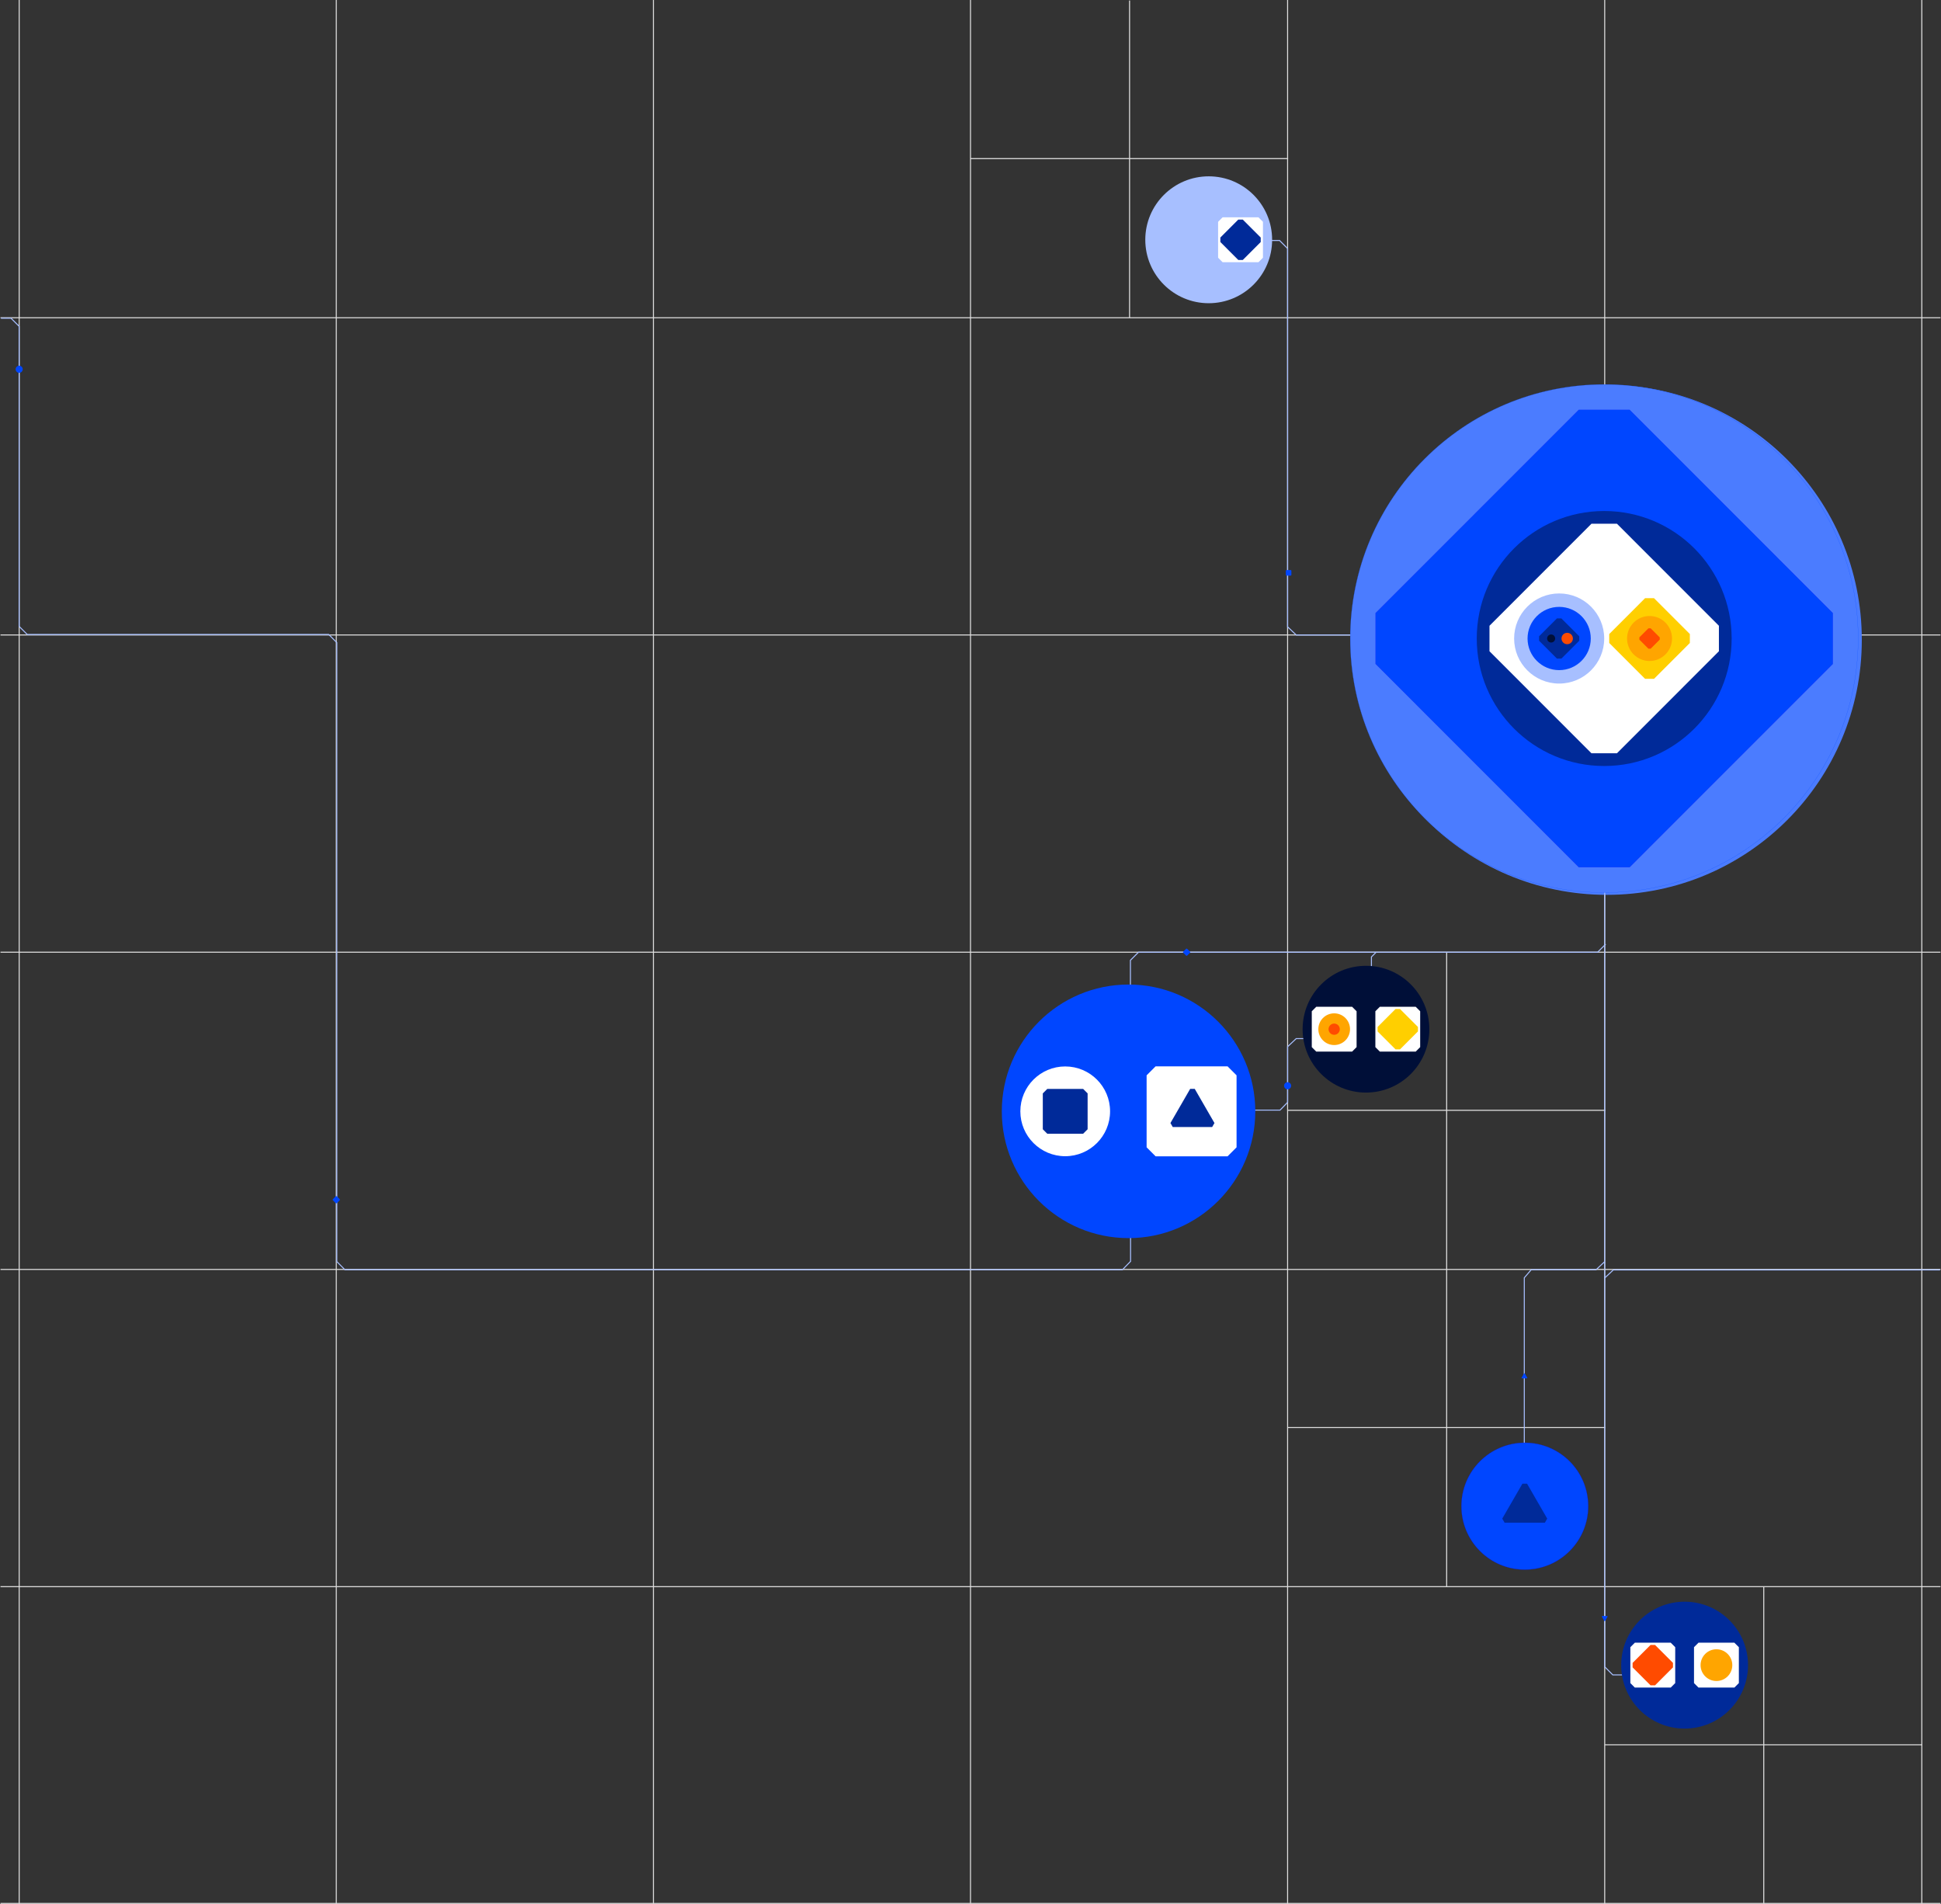 <?xml version="1.0" encoding="UTF-8"?>
<svg width="1922px" height="1885px" viewBox="0 0 1922 1885" version="1.1" xmlns="http://www.w3.org/2000/svg" xmlns:xlink="http://www.w3.org/1999/xlink">
    <rect x="0" y="0" width="1922" height="1885" fill="#333333" stroke="none"/>
    <title>Turning-Complete-Graph</title>
    <g id="BitcoinComputer-Landingpage" stroke="none" stroke-width="1" fill="none" fill-rule="evenodd">
        <g id="Turning-Complete-Graph" transform="translate(1, 0)">
            <g id="Group" transform="translate(0, 0.5)" stroke="#DFDFDF" stroke-linecap="square">
                <g id="Grid-Module">
                    <g id="V-Grid-line" transform="translate(1273.5, 0)">
                        <line x1="0.5" y1="0" x2="0.5" y2="1884"></line>
                    </g>
                    <g id="V-Grid-line" transform="translate(645.5, 0)">
                        <line x1="0.5" y1="0" x2="0.5" y2="1884"></line>
                    </g>
                    <g id="V-Grid-line" transform="translate(17.5, 0)">
                        <line x1="0.5" y1="0" x2="0.5" y2="1884"></line>
                    </g>
                    <g id="V-Grid-line" transform="translate(1587.5, 0)">
                        <line x1="0.5" y1="0" x2="0.5" y2="1884"></line>
                    </g>
                    <g id="V-Grid-line" transform="translate(959.5, 0)">
                        <line x1="0.5" y1="0" x2="0.5" y2="1884"></line>
                    </g>
                    <g id="V-Grid-line" transform="translate(331.5, 0)">
                        <line x1="0.5" y1="0" x2="0.5" y2="1884"></line>
                    </g>
                    <g id="V-Grid-line" transform="translate(1901.5, 0)">
                        <line x1="0.5" y1="0" x2="0.5" y2="1884"></line>
                    </g>
                    <g id="H-Grid-line" transform="translate(0, 313.583)">
                        <line x1="1920" y1="0.5" x2="0" y2="0.5"></line>
                    </g>
                    <g id="H-Grid-line" transform="translate(0, 627.666)">
                        <line x1="1920" y1="0.5" x2="0" y2="0.5"></line>
                    </g>
                    <g id="H-Grid-line" transform="translate(0, 941.75)">
                        <line x1="1920" y1="0.5" x2="0" y2="0.5"></line>
                    </g>
                    <g id="H-Grid-line" transform="translate(0, 1255.833)">
                        <line x1="1920" y1="0.5" x2="0" y2="0.5"></line>
                    </g>
                    <g id="H-Grid-line" transform="translate(0, 1569.916)">
                        <line x1="1920" y1="0.5" x2="0" y2="0.5"></line>
                    </g>
                    <g id="H-Grid-line" transform="translate(0, 1883.5)">
                        <line x1="1920" y1="0.5" x2="0" y2="0.5"></line>
                    </g>
                </g>
            </g>
            <g id="Group-67" transform="translate(1276, 316.584)">
                <polygon id="Fill-1" points="0 631.167 631 631.167 631 0 0 0"></polygon>
                <g id="Group-66" transform="translate(61.779, 64.438)">
                    <path d="M504.8,252.467 C504.8,391.899 391.795,504.934 252.4,504.934 C113.005,504.934 0,391.899 0,252.467 C0,113.035 113.005,0 252.4,0 C391.795,0 504.8,113.035 504.8,252.467" id="Fill-2" fill="#4B7CFF"></path>
                    <polygon id="Fill-6" fill="#0046FF" points="479.543 227.222 277.638 25.264 227.163 25.264 25.256 227.222 25.256 277.71 227.161 479.671 277.638 479.671 479.543 277.71"></polygon>
                    <polygon id="Stroke-8" stroke="#0000FF" stroke-width="0.141" points="479.543 227.222 277.638 25.264 227.163 25.264 25.256 227.222 25.256 277.71 227.161 479.671 277.638 479.671 479.543 277.71"></polygon>
                    <path d="M379.053,252.467 C379.053,322.433 322.349,379.152 252.401,379.152 C182.451,379.152 125.747,322.433 125.747,252.467 C125.747,182.501 182.451,125.782 252.401,125.782 C322.349,125.782 379.053,182.501 379.053,252.467" id="Fill-10" fill="#002A99"></path>
                    <polygon id="Fill-14" fill="#000F38" points="265.066 366.494 366.397 265.136 366.397 239.799 265.066 138.441 239.733 138.441 138.402 239.796 138.402 265.136 239.733 366.494"></polygon>
                    <path d="M207.644,297.235 C182.926,297.235 162.888,277.192 162.888,252.468 C162.888,227.741 182.926,207.698 207.644,207.698 C232.361,207.698 252.399,227.741 252.399,252.468 C252.399,277.192 232.361,297.235 207.644,297.235" id="Fill-18" fill="#000F38"></path>
                    <polygon id="Fill-22" fill="#FFFFFF" points="272.287 283.941 322.631 283.941 328.926 277.647 328.926 227.287 322.631 220.993 272.287 220.993 265.995 227.287 265.995 277.647"></polygon>
                    <path d="M297.459,274.814 C285.122,274.814 275.119,264.808 275.119,252.468 C275.119,240.125 285.122,230.119 297.459,230.119 C309.797,230.119 319.799,240.125 319.799,252.468 C319.799,264.808 309.797,274.814 297.459,274.814" id="Fill-26" fill="#A7BFFF"></path>
                    <polygon id="Fill-34" fill="#002A99" points="298.584 262.589 307.579 253.591 307.579 251.342 298.584 242.344 296.335 242.344 287.339 251.342 287.339 253.591 296.335 262.589"></polygon>
                    <path d="M207.644,283.89 C190.294,283.89 176.23,269.823 176.23,252.468 C176.23,235.114 190.294,221.044 207.644,221.044 C224.994,221.044 239.057,235.114 239.057,252.468 C239.057,269.823 224.994,283.89 207.644,283.89" id="Fill-38" fill="#FFFFFF"></path>
                    <polygon id="Fill-42" fill="#A7BFFF" points="209.86 272.421 227.591 254.685 227.591 250.249 209.86 232.513 205.428 232.513 187.694 250.249 187.694 254.685 205.428 272.421"></polygon>
                    <path d="M215.627,258.127 C212.5,258.127 209.966,255.592 209.966,252.464 C209.966,249.336 212.5,246.799 215.627,246.799 C218.754,246.799 221.288,249.336 221.288,252.464 C221.288,255.592 218.754,258.127 215.627,258.127" id="Fill-46" fill="#0046FF"></path>
                    <path d="M199.668,256.465 C197.459,256.465 195.667,254.673 195.667,252.463 C195.667,250.254 197.459,248.462 199.668,248.462 C201.876,248.462 203.668,250.254 203.668,252.463 C203.668,254.673 201.876,256.465 199.668,256.465" id="Fill-54" fill="#0046FF"></path>
                </g>
            </g>
            <g id="Grid-Cell-Subdivision-Graph1" transform="translate(960, 0.5)" stroke="#DFDFDF" stroke-linecap="square">
                <g id="Grid-Cell-Sub" transform="translate(314, 942.25)">
                    <line x1="157.5" y1="0.5" x2="157.5" y2="313.583" id="Line-4"></line>
                    <line x1="157.25" y1="-0.208" x2="157.25" y2="313.292" id="Line-4-Copy" transform="translate(157.25, 156.542) rotate(-90) translate(-157.25, -156.542) "></line>
                </g>
                <g id="Grid-Cell-Sub" transform="translate(314, 1256.333)">
                    <line x1="157.5" y1="0.5" x2="157.5" y2="313.583" id="Line-4"></line>
                    <line x1="157.25" y1="-0.208" x2="157.25" y2="313.292" id="Line-4-Copy" transform="translate(157.25, 156.542) rotate(-90) translate(-157.25, -156.542) "></line>
                </g>
                <g id="Grid-Cell-Sub" transform="translate(628, 1570.417)">
                    <line x1="157.5" y1="0.5" x2="157.5" y2="313.583" id="Line-4"></line>
                    <line x1="157.25" y1="-0.208" x2="157.25" y2="313.292" id="Line-4-Copy" transform="translate(157.25, 156.542) rotate(-90) translate(-157.25, -156.542) "></line>
                </g>
                <g id="Grid-Cell-Sub">
                    <line x1="157.5" y1="0.5" x2="157.5" y2="313.583" id="Line-4"></line>
                    <line x1="157.25" y1="-0.208" x2="157.25" y2="313.292" id="Line-4-Copy" transform="translate(157.25, 156.542) rotate(-90) translate(-157.25, -156.542) "></line>
                </g>
            </g>
            <g id="Wire-3" transform="translate(1118.356, 934.748)">
                <polyline id="Path-3" stroke="#A7BFFF" points="9.21685121e-14 146.213 0 16.004 8 8.002 462.644 8.002 470.644 -2.44761052e-14"></polyline>
                <polygon id="Fill-10" fill="#0046FF" transform="translate(55.644, 8.002) scale(1, -1) translate(-55.644, -8.002) " points="56.033 11.503 59.144 8.391 59.144 7.613 56.033 4.501 55.255 4.501 52.144 7.613 52.144 8.391 55.255 11.503"></polygon>
            </g>
            <polyline id="Wire-8" stroke="#A7BFFF" points="1357 964.193 1357 947.421 1361.67 942.75"></polyline>
            <g id="Wire-1" transform="translate(0, 315.084)">
                <polyline id="Path-11" stroke="#A7BFFF" points="0 2.95297093e-13 9.933 2.95297093e-13 17.933 8.002 17.933 305.081 25.974 313.083 324.5 313.083 332.5 321.085 332.5 933.998 340.5 942 1110.5 942 1118.5 933.748 1118.5 856.594"></polyline>
                <path d="M21.5,50.513 C21.5,52.447 19.933,54.014 18,54.014 C16.067,54.014 14.5,52.447 14.5,50.513 C14.5,48.58 16.067,47.012 18,47.012 C19.933,47.012 21.5,48.58 21.5,50.513" id="Fill-8" fill="#0046FF"></path>
                <polygon id="Fill-10" fill="#0046FF" transform="translate(332, 872.732) scale(1, -1) translate(-332, -872.732) " points="332.389 876.233 335.5 873.121 335.5 872.343 332.389 869.231 331.611 869.231 328.5 872.343 328.5 873.121 331.611 876.233"></polygon>
            </g>
            <g id="Wire-7" transform="translate(1588, 1257.315)" stroke="#A7BFFF">
                <polyline id="Path-10" transform="translate(166, 4.001) scale(1, -1) translate(-166, -4.001) " points="-2.85084456e-14 4.54868006e-13 8.5 8.002 332 8.002"></polyline>
            </g>
            <g id="Wire-6" transform="translate(1585.113, 632.164)">
                <polyline id="Path-7" stroke="#A7BFFF" points="85.266 1026.105 10.887 1026.105 2.887 1018.103 2.887 0.005"></polyline>
                <polygon id="Fill-14-Copy" fill="#0046FF" transform="translate(2.887, 970.316) rotate(-180) translate(-2.887, -970.316) " points="0.301 972.817 5.473 972.817 5.773 972.296 3.187 967.815 2.586 967.815 2.27373675e-13 972.296"></polygon>
            </g>
            <g id="Wire-5" transform="translate(1505.613, 1249.081)">
                <polyline id="Path-6" stroke="#A7BFFF" points="82.387 0 73.887 8.002 9.64 8.002 2.764 16.004 2.764 268.486"></polyline>
                <polygon id="Fill-14" fill="#0046FF" points="0.301 115.612 5.473 115.612 5.773 115.091 3.187 110.611 2.586 110.611 0 115.091"></polygon>
            </g>
            <g id="Wire-4" transform="translate(1118, 1028.273)">
                <polyline id="Path-4" stroke="#A7BFFF" points="295 0 164.538 0 156.038 8.002 156.038 63.049 148.538 70.816 0 70.816"></polyline>
                <path d="M156,50.213 C154.067,50.213 152.5,48.646 152.5,46.712 C152.5,44.779 154.067,43.211 156,43.211 C157.933,43.211 159.5,44.779 159.5,46.712 C159.5,48.646 157.933,50.213 156,50.213 Z" id="Fill-8" fill="#0046FF"></path>
            </g>
            <g id="Wire-2" transform="translate(960, 0)">
                <rect id="Rectangle" x="0" y="0" width="628" height="629.167"></rect>
                <polyline id="Path-5" stroke="#A7BFFF" points="543.595 628.667 322.518 628.667 314 620.596 314 246.065 306 238.063 228.549 238.063"></polyline>
                <polygon id="Fill-10" fill="#0046FF" transform="translate(315, 567.15) scale(1, -1) rotate(-315) translate(-315, -567.15) " points="315.389 570.651 318.501 567.54 318.5 566.762 315.388 563.65 314.611 563.65 311.499 566.761 311.5 567.539 314.612 570.651"></polygon>
            </g>
            <g id="Gly-4" transform="translate(1430.5, 1412.375)">
                <polygon id="Fill-1" points="0 157.042 157 157.042 157 0 0 0"></polygon>
                <g id="Group-18" transform="translate(15.58, 16.033)">
                    <path d="M125.6,62.817 C125.6,97.509 97.483,125.633 62.8,125.633 C28.117,125.633 0,97.509 0,62.817 C0,28.124 28.117,0 62.8,0 C97.483,0 125.6,28.124 125.6,62.817" id="Fill-2" fill="#0046FF"></path>
                    <path d="M125.6,62.817 C125.6,97.509 97.483,125.633 62.8,125.633 C28.117,125.633 0,97.509 0,62.817 C0,28.124 28.117,0 62.8,0 C97.483,0 125.6,28.124 125.6,62.817 Z" id="Stroke-4" stroke="#0000FF" stroke-width="0.141"></path>
                    <polygon id="Fill-14" fill="#002A99" points="42.785 79.157 82.679 79.157 84.998 75.14 65.05 40.581 60.413 40.581 40.466 75.14"></polygon>
                </g>
            </g>
            <g id="Gly-5" transform="translate(1667, 1648.937) rotate(-180) translate(-1667, -1648.937) translate(1588.5, 1570.417)">
                <polygon id="Fill-1" points="0 157.042 157 157.042 157 0 0 0"></polygon>
                <g id="Group-12" transform="translate(15.58, 16.033)">
                    <path d="M62.8,125.633 C28.117,125.633 0,97.509 0,62.817 C0,28.124 28.117,0 62.8,0 C97.483,0 125.6,28.124 125.6,62.817 C125.6,97.509 97.483,125.633 62.8,125.633 Z" id="Fill-2" fill="#002A99"></path>
                    <polygon id="Fill-4" fill="#FFFFFF" points="53.497 80.589 53.497 45.044 49.056 40.601 13.519 40.601 9.077 45.044 9.077 80.589 13.519 85.032 49.056 85.032"></polygon>
                    <polygon id="Fill-6" fill="#FFFFFF" points="116.523 80.589 116.523 45.044 112.081 40.601 76.544 40.601 72.102 45.044 72.102 80.589 76.544 85.032 112.081 85.032"></polygon>
                    <path d="M46.992,62.817 C46.992,71.492 39.961,78.526 31.287,78.526 C22.614,78.526 15.582,71.492 15.582,62.817 C15.582,54.141 22.614,47.107 31.287,47.107 C39.961,47.107 46.992,54.141 46.992,62.817" id="Fill-8" fill="#FFA500"></path>
                    <polygon id="Fill-10" fill="#FF4B00" points="96.534 82.811 114.302 65.038 114.302 60.595 96.534 42.823 92.092 42.822 74.324 60.595 74.324 65.038 92.092 82.811"></polygon>
                </g>
            </g>
            <g id="Gly-turningCompl" transform="translate(1275, 315.584)">
                <polygon id="Fill-1" points="0 627.166 628 627.166 628 0 0 0"></polygon>
                <g id="Group-66" transform="translate(61, 65.017)">
                    <path d="M503,251.567 C503,390.502 390.398,503.133 251.5,503.133 C112.602,503.133 0,390.502 0,251.567 C0,112.631 112.602,0 251.5,0 C390.398,0 503,112.631 503,251.567" id="Fill-2" fill="#4B7CFF"></path>
                    <path d="M503,251.567 C503,390.502 390.398,503.133 251.5,503.133 C112.602,503.133 0,390.502 0,251.567 C0,112.631 112.602,0 251.5,0 C390.398,0 503,112.631 503,251.567 Z" id="Stroke-4" stroke="#0046FF" stroke-width="0.141"></path>
                    <polygon id="Fill-6" fill="#0046FF" points="477.833 226.412 276.648 25.174 226.353 25.174 25.166 226.412 25.166 276.72 226.351 477.961 276.648 477.961 477.833 276.72"></polygon>
                    <polygon id="Stroke-8" stroke="#0000FF" stroke-width="0.141" points="477.833 226.412 276.648 25.174 226.353 25.174 25.166 226.412 25.166 276.72 226.351 477.961 276.648 477.961 477.833 276.72"></polygon>
                    <path d="M377.701,251.567 C377.701,321.283 321.199,377.8 251.501,377.8 C181.8,377.8 125.298,321.283 125.298,251.567 C125.298,181.85 181.8,125.333 251.501,125.333 C321.199,125.333 377.701,181.85 377.701,251.567" id="Fill-10" fill="#002A99"></path>
                    <polygon id="Fill-14" fill="#FFFFFF" points="264.121 365.187 365.091 264.191 365.091 238.944 264.121 137.947 238.878 137.947 137.909 238.941 137.909 264.191 238.878 365.187"></polygon>
                    <path d="M162.307,251.567 C162.307,226.929 182.274,206.957 206.903,206.957 C231.533,206.957 251.499,226.929 251.499,251.567 C251.499,276.203 231.533,296.175 206.903,296.175 C182.274,296.175 162.307,276.203 162.307,251.567 Z" id="Fill-18" fill="#A7BFFF"></path>
                    <polygon id="Fill-22" fill="#FFCF00" transform="translate(296.4, 251.566) rotate(-315) translate(-296.4, -251.566) " points="271.317 282.92 321.488 282.927 327.76 276.657 327.754 226.484 321.48 220.212 271.309 220.206 265.039 226.476 265.046 276.649"></polygon>
                    <path d="M296.399,273.834 C284.105,273.834 274.138,263.864 274.138,251.567 C274.138,239.268 284.105,229.299 296.399,229.299 C308.692,229.299 318.659,239.268 318.659,251.567 C318.659,263.864 308.692,273.834 296.399,273.834" id="Fill-26" fill="#FFA500"></path>
                    <polygon id="Fill-34" fill="#FF4B00" points="297.519 261.653 306.482 252.687 306.482 250.445 297.519 241.48 295.278 241.48 286.315 250.445 286.315 252.687 295.278 261.653"></polygon>
                    <path d="M206.903,282.878 C189.615,282.878 175.602,268.861 175.602,251.568 C175.602,234.275 189.615,220.255 206.903,220.255 C224.191,220.255 238.205,234.275 238.205,251.568 C238.205,268.861 224.191,282.878 206.903,282.878" id="Fill-38" fill="#0046FF"></path>
                    <polygon id="Fill-42" fill="#002A99" points="209.112 271.45 226.78 253.777 226.78 249.357 209.112 231.684 204.696 231.684 187.025 249.357 187.025 253.777 204.696 271.45"></polygon>
                    <path d="M209.217,251.564 C209.217,248.447 211.742,245.919 214.858,245.919 C217.974,245.919 220.499,248.447 220.499,251.564 C220.499,254.681 217.974,257.207 214.858,257.207 C211.742,257.207 209.217,254.681 209.217,251.564 Z" id="Fill-46" fill="#FF4B00"></path>
                    <path d="M198.956,255.551 C196.755,255.551 194.969,253.764 194.969,251.563 C194.969,249.362 196.755,247.576 198.956,247.576 C201.156,247.576 202.942,249.362 202.942,251.563 C202.942,253.764 201.156,255.551 198.956,255.551" id="Fill-54" fill="#000F38"></path>
                </g>
            </g>
            <g id="Gly-1" transform="translate(1117.5, 158.542)">
                <polygon id="Fill-1" points="0 157.042 157 157.042 157 0 0 0"></polygon>
                <g id="Group-12" transform="translate(15.58, 16.033)">
                    <path d="M125.6,62.817 C125.6,97.509 97.483,125.633 62.8,125.633 C28.117,125.633 0,97.509 0,62.817 C0,28.124 28.117,0 62.8,0 C97.483,0 125.6,28.124 125.6,62.817" id="Fill-2" fill="#A7BFFF"></path>
                    <polygon id="Fill-6" fill="#FFFFFF" points="116.523 80.589 116.523 45.044 112.081 40.601 76.544 40.601 72.102 45.044 72.102 80.589 76.544 85.032 112.081 85.032"></polygon>
                    <polygon id="Fill-10" fill="#002A99" points="96.534 82.811 114.302 65.038 114.302 60.595 96.534 42.823 92.092 42.822 74.324 60.595 74.324 65.038 92.092 82.811"></polygon>
                </g>
            </g>
            <g id="Gly-2" transform="translate(960, 942.75)">
                <polygon id="Fill-1" points="0 314.083 314 314.083 314 0 0 0"></polygon>
                <g id="Group-14" transform="translate(31, 32.008)">
                    <path d="M251,125.533 C251,194.863 194.812,251.067 125.499,251.067 C56.188,251.067 0,194.863 0,125.533 C0,56.203 56.188,0 125.499,0 C194.812,0 251,56.203 251,125.533" id="Fill-2" fill="#0046FF"></path>
                    <polygon id="Fill-4" fill="#FFFFFF" points="232.458 161.17 232.458 89.897 223.552 80.988 152.297 80.988 143.391 89.897 143.391 161.17 152.297 170.079 223.552 170.079"></polygon>
                    <path d="M107.205,125.533 C107.205,150.075 87.315,169.97 62.78,169.97 C38.246,169.97 18.356,150.075 18.356,125.533 C18.356,100.991 38.246,81.097 62.78,81.097 C87.315,81.097 107.205,100.991 107.205,125.533" id="Fill-6" fill="#FFFFFF"></path>
                    <polygon id="Fill-8" fill="#002A99" points="84.969 143.288 84.969 107.778 80.532 103.339 45.03 103.339 40.593 107.778 40.593 143.288 45.03 147.727 80.532 147.727"></polygon>
                    <polygon id="Fill-12" fill="#002A99" points="169.26 141.065 208.302 141.065 210.57 137.134 191.05 103.314 186.512 103.314 166.991 137.134"></polygon>
                </g>
            </g>
            <g id="Gly-3" transform="translate(1274, 940.75)">
                <polygon id="Fill-1" points="0 157.042 157 157.042 157 0 0 0"></polygon>
                <g id="Group-26" transform="translate(14.867, 15.466)">
                    <path d="M62.741,125.514 C28.09,125.514 0,97.417 0,62.757 C0,28.098 28.09,0 62.741,0 C97.391,0 125.481,28.098 125.481,62.757 C125.481,97.417 97.391,125.514 62.741,125.514 Z" id="Fill-2" fill="#000F38"></path>
                    <polygon id="Fill-4" fill="#FFFFFF" points="53.447 80.513 53.447 45.001 49.009 40.563 13.506 40.563 9.069 45.001 9.069 80.513 13.506 84.952 49.009 84.952"></polygon>
                    <polygon id="Fill-6" fill="#FFFFFF" points="116.412 80.513 116.412 45.001 111.975 40.563 76.472 40.563 72.034 45.001 72.034 80.513 76.472 84.952 111.975 84.952"></polygon>
                    <path d="M31.258,78.451 C22.592,78.451 15.567,71.425 15.567,62.757 C15.567,54.09 22.592,47.063 31.258,47.063 C39.923,47.063 46.948,54.09 46.948,62.757 C46.948,71.425 39.923,78.451 31.258,78.451 Z" id="Fill-8" fill="#FFA500"></path>
                    <polygon id="Fill-10" fill="#FFCF00" points="96.442 82.733 114.193 64.977 114.193 60.538 96.442 42.782 92.005 42.781 74.253 60.538 74.253 64.977 92.005 82.733"></polygon>
                    <path d="M31.258,68.325 C28.183,68.325 25.691,65.832 25.691,62.757 C25.691,59.682 28.183,57.189 31.258,57.189 C34.332,57.189 36.824,59.682 36.824,62.757 C36.824,65.832 34.332,68.325 31.258,68.325 Z" id="Fill-25" fill="#FF4B00"></path>
                </g>
            </g>
        </g>
    </g>
</svg>